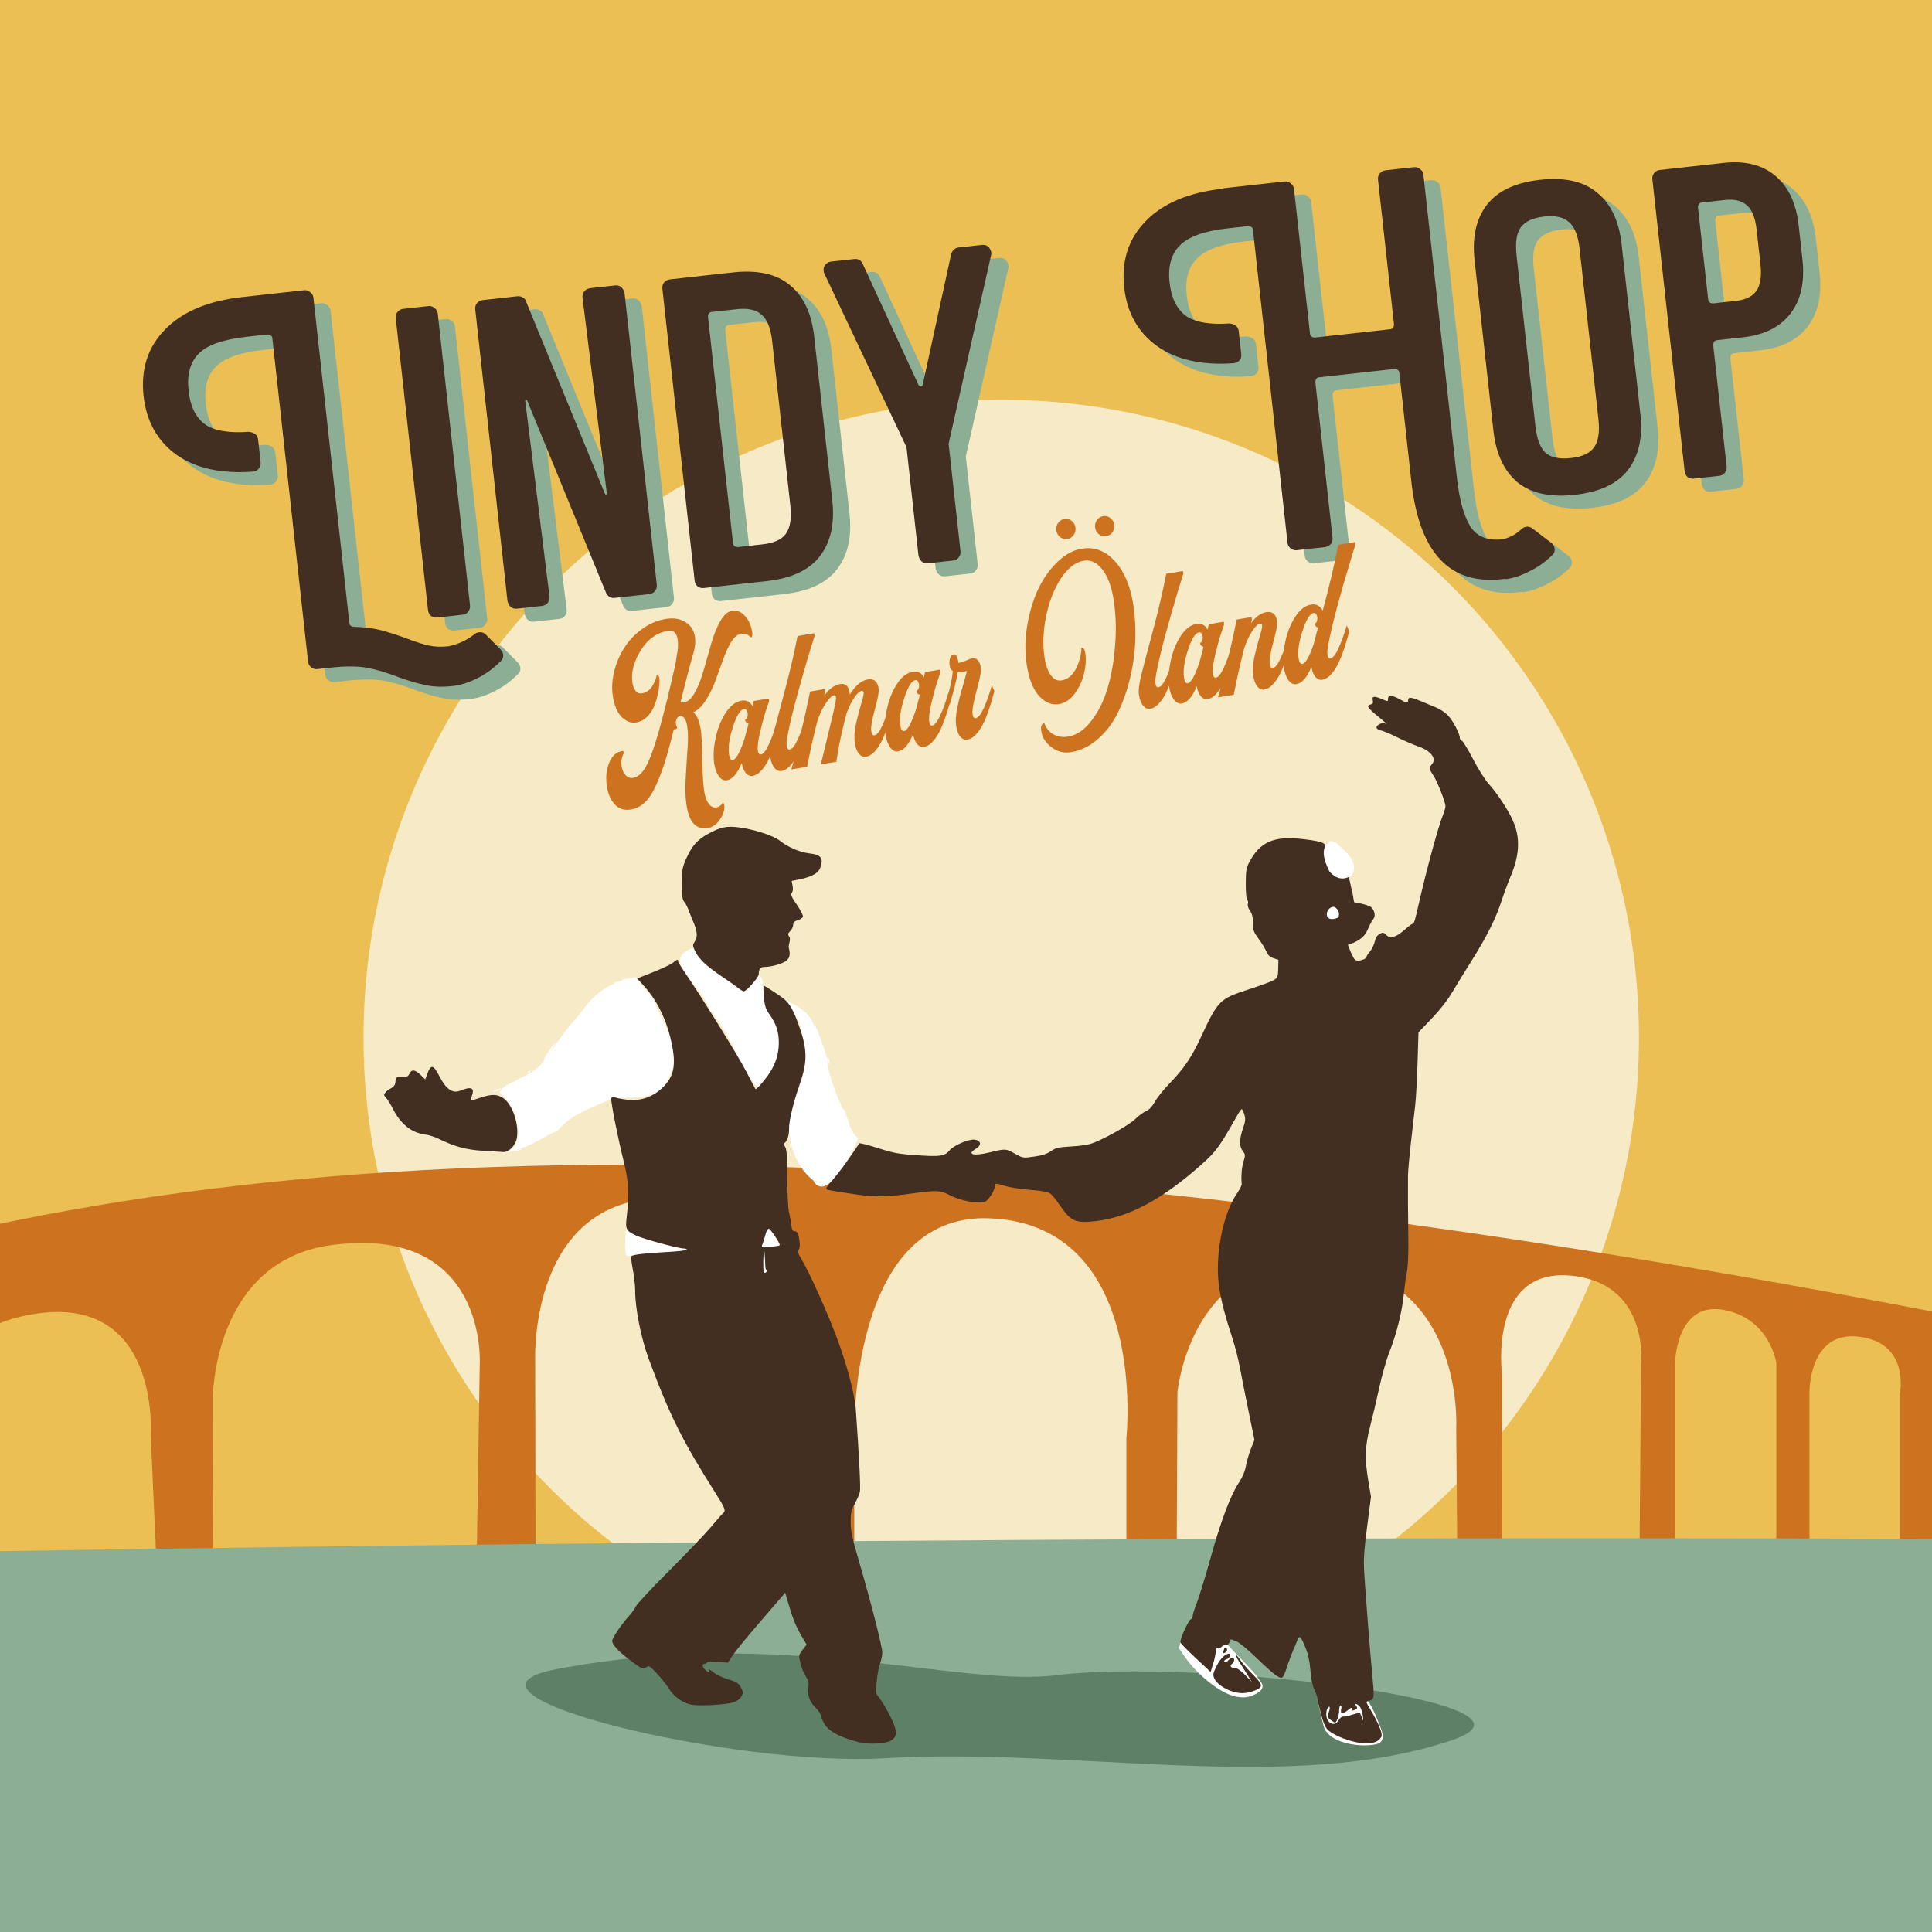 <?xml version="1.0" encoding="UTF-8" standalone="no"?>
<!-- Created with Inkscape (http://www.inkscape.org/) -->

<svg
   width="1080"
   height="1080"
   viewBox="0 0 285.75 285.75"
   version="1.1"
   id="svg5"
   xml:space="preserve"
   inkscape:version="1.2.2 (b0a8486541, 2022-12-01)"
   sodipodi:docname="social1.svg"
   xmlns:inkscape="http://www.inkscape.org/namespaces/inkscape"
   xmlns:sodipodi="http://sodipodi.sourceforge.net/DTD/sodipodi-0.dtd"
   xmlns="http://www.w3.org/2000/svg"
   xmlns:svg="http://www.w3.org/2000/svg"><rect x="0" y="0" width="285.75" height="285.75" fill="#808080" stroke="none"/><sodipodi:namedview
     id="namedview7"
     pagecolor="#ffffff"
     bordercolor="#666666"
     borderopacity="1.0"
     inkscape:showpageshadow="2"
     inkscape:pageopacity="0.0"
     inkscape:pagecheckerboard="0"
     inkscape:deskcolor="#d1d1d1"
     inkscape:document-units="mm"
     showgrid="false"
     inkscape:zoom="0.32346812"
     inkscape:cx="1435.9993"
     inkscape:cy="1041.8337"
     inkscape:window-width="2424"
     inkscape:window-height="1279"
     inkscape:window-x="2411"
     inkscape:window-y="124"
     inkscape:window-maximized="0"
     inkscape:current-layer="g60217" /><defs
     id="defs2" /><g
     inkscape:label="Layer 1"
     inkscape:groupmode="layer"
     id="layer1"
     clip-path="none"
     transform="translate(0.624,0.407)"><g
       id="g60217"
       transform="matrix(2.833,0,0,2.833,0.121,3.385)"
       style="stroke-width:0.353"
       clip-path="none"><g
         id="g54388"
         style="stroke-width:0.35"
         clip-path="none"
         transform="matrix(1.01,0,0,1.01,-2.259,3.605)"><rect
           style="fill:#ebbf54;fill-opacity:1;stroke-width:0.708;stroke-linecap:round;stroke-linejoin:round"
           id="rect25542"
           width="109"
           height="88.601"
           x="-1.187"
           y="-4.904" /><circle
           style="fill:#f7eac7;fill-opacity:1;stroke-width:0.708;stroke-linecap:round;stroke-linejoin:round"
           id="path41262"
           cx="53.731"
           cy="48.734"
           r="32.964" /><path
           d="m -50.983,76.048 1.998,9.006 h 4.773 l 0.403,-8.784 c 0,0 -0.059,-1.496 1.677,-1.692 1.736,-0.196 1.627,1.047 1.627,1.047 l -0.311,9.429 h 2.336 l 0.25,-10.209 c 0,0 -0.181,-1.624 1.898,-1.991 2.079,-0.367 2.244,1.506 2.244,1.506 l -0.402,10.71 2.549,-0.021 0.361,-10.905 c 0,0 -0.37,-2.435 2.495,-3.01 2.865,-0.576 3.062,2.041 3.062,2.041 l 0.158,11.879 2.664,6e-6 -0.1,-12.193 c 0,0 -0.303,-2.934 2.523,-3.59 2.826,-0.655 3.015,2.61 3.015,2.61 l -0.364,13.172 h 3.905 l 0.064,-13.396 c 0,0 -0.259,-4.029 3.839,-4.838 4.098,-0.809 4.376,4.058 4.376,4.058 l -0.195,14.176 4.22,-0.019 v -15.639 c 0,0 -0.261,-5.317 5.488,-6.341 6.708,-1.195 6.197,6.205 6.197,6.205 l 0.708,15.794 h 2.565 l -0.07,-17.533 c 0,0 -0.07,-7.245 6.179,-8.06 8.054,-1.05 7.627,6.147 7.627,6.147 l -0.307,19.446 h 3.21 L 29.64,65.295 c 0,0 -0.268,-8.211 6.593,-8.253 8.085,-0.049 6.818,10.225 6.818,10.225 l 0.047,17.818 3.035,-0.052 V 69.433 c 0,0 -0.338,-11.645 6.99,-11.353 8.266,0.329 7.076,11.353 7.076,11.353 l -1.93e-4,15.62 h 2.557 l 0.083,-17.985 c 0,0 0.641,-6.81 6.878,-6.704 8.04,0.136 7.533,8.59 7.533,8.59 l 0.134,16.1 h 2.226 l 0.006,-18.914 c 0,0 -0.758,-5.767 3.884,-5.056 3.734,0.572 3.304,4.528 3.304,4.528 L 86.646,85.053 H 88.554 V 65.631 c 0,0 0.033,-3.267 2.51,-2.817 2.402,0.436 2.73,2.742 2.73,2.742 v 19.497 h 1.714 V 67.137 c 0,0 -0.078,-3.27 2.576,-2.935 2.631,0.331 2.1,2.935 2.1,2.935 v 17.916 h 1.705 l -7.3e-4,-17.903 c 0,0 -0.057,-2.059 2.08,-1.967 2.055,0.088 2.025,2.758 2.025,2.758 v 17.112 h 1.636 l 0.067,-16.644 c 0,0 -0.34,-2.148 1.838,-2.019 2.117,0.126 1.852,2.704 1.852,2.704 l 0.043,15.958 h 1.617 l -0.023,-15.86 c 0,0 0.155,-1.923 1.898,-1.698 2.066,0.266 2.073,2.563 2.073,2.563 l -0.033,14.976 h 1.631 l 0.043,-14.489 c 0,0 -0.264,-2.175 2.017,-1.997 2.174,0.169 1.892,2.46 1.892,2.46 v 14.026 l 1.507,-7.4e-5 -0.003,-13.422 c 0,0 0.039,-2.326 2.285,-1.935 2.154,0.375 1.844,2.71 1.844,2.71 l 0.057,12.647 h 1.31 V 72.953 c 0,0 -0.24,-2.323 1.96,-2.142 2.298,0.189 2.065,2.367 2.065,2.367 v 11.855 h 1.249 V 74.291 c 0,0 -0.058,-2.261 2.006,-2.11 2.215,0.162 1.962,2.185 1.962,2.185 v 10.667 h 1.328 v -9.7 c 0,0 0.229,-2.036 2.158,-1.784 2.166,0.283 2.025,2.683 2.025,2.683 v 8.802 h 1.377 v -7.91 c 0,0 -0.269,-2.078 1.887,-1.941 2.204,0.141 1.899,1.947 1.899,1.947 v 7.904 l 1.465,1.5e-5 4.621,-7.868 C 150.813,73.185 86.431,56.807 42.596,55.434 -1.238,54.06 -16.169,63.988 -50.983,76.048 Z"
           fill="#cd7320"
           id="path79433"
           style="fill:#cd7320;fill-opacity:1;stroke-width:0.35"
           sodipodi:nodetypes="ccccsccccscccccccccccccccccccccccccccccccccccccccccccccccccsccccsccccsccccsccccscccccccccsccccsccccsccccsccccscccczc"
           inkscape:label="bridge" /><g
           id="g62675"
           inkscape:label="lindyhop"
           transform="translate(0,-0.72)"
           style="stroke-width:0.35"><g
             aria-label="Lindy Hop"
             transform="matrix(0.751,-0.083,0.083,0.751,-25.515,-2.421)"
             id="text1779"
             style="font-size:30.973px;line-height:1.25;font-family:'DejaVu Serif';-inkscape-font-specification:'DejaVu Serif';fill:#8cae94;fill-opacity:1;stroke-width:0.122"><path
               d="m 66.655,50.638 q 0.129,0.155 0.129,0.361 0,0.284 -0.232,0.439 -0.8,0.645 -1.729,0.981 -0.903,0.336 -1.678,0.336 -1.084,0 -1.833,-0.258 -0.749,-0.232 -1.755,-0.723 -1.136,-0.594 -2.116,-0.903 -0.981,-0.284 -2.529,-0.284 h -0.878 q -0.232,0 -0.413,-0.181 -0.155,-0.155 -0.155,-0.413 V 27.743 q 0,-0.232 -0.31,-0.284 h -1.42 q -2.452,0 -3.407,0.8 -0.955,0.774 -0.955,2.452 0,1.574 0.852,2.375 0.852,0.774 2.942,0.852 0.568,0.129 0.568,0.594 v 1.574 q 0,0.232 -0.181,0.413 -0.155,0.155 -0.387,0.155 h -0.052 q -3.252,-0.129 -5.059,-1.729 -1.781,-1.626 -1.781,-4.233 0,-2.762 1.962,-4.362 1.962,-1.626 5.498,-1.626 h 4.259 q 0.232,0 0.387,0.181 0.181,0.155 0.181,0.387 v 22.404 q 0,0.232 0.258,0.284 1.084,0.155 1.833,0.439 0.749,0.284 1.678,0.749 0.852,0.439 1.445,0.645 0.594,0.206 1.368,0.206 1.007,-0.103 1.833,-0.619 0.155,-0.103 0.336,-0.103 0.284,0 0.439,0.206 z"
               style="font-family:'Rostary Demo';-inkscape-font-specification:'Rostary Demo';fill:#8cae94;fill-opacity:1;stroke-width:0.122"
               id="path53855" /><path
               d="m 64.9,47.411 q 0,0.232 -0.181,0.413 -0.155,0.155 -0.387,0.155 H 62.577 q -0.232,0 -0.413,-0.155 -0.155,-0.181 -0.155,-0.413 V 27.305 q 0,-0.232 0.155,-0.387 0.181,-0.181 0.413,-0.181 h 1.755 q 0.232,0 0.387,0.181 0.181,0.155 0.181,0.387 z"
               style="font-family:'Rostary Demo';-inkscape-font-specification:'Rostary Demo';fill:#8cae94;fill-opacity:1;stroke-width:0.122"
               id="path53857" /><path
               d="m 74.863,27.33 q 0,-0.258 0.155,-0.413 0.181,-0.181 0.439,-0.181 h 1.704 q 0.49,0 0.594,0.568 v 20.107 q 0,0.232 -0.181,0.413 -0.155,0.155 -0.413,0.155 h -2.375 q -0.387,0 -0.542,-0.413 L 70.32,33.886 q -0.026,-0.052 -0.052,-0.052 -0.077,0 -0.077,0.077 l 0.181,13.473 q 0,0.258 -0.181,0.439 -0.155,0.155 -0.413,0.155 h -1.704 q -0.49,0 -0.594,-0.568 V 27.305 q 0,-0.232 0.155,-0.387 0.181,-0.181 0.439,-0.181 h 2.375 q 0.206,0 0.361,0.129 0.155,0.103 0.181,0.284 l 3.923,13.68 q 0.026,0.052 0.052,0.052 0.077,0 0.077,-0.077 z"
               style="font-family:'Rostary Demo';-inkscape-font-specification:'Rostary Demo';fill:#8cae94;fill-opacity:1;stroke-width:0.122"
               id="path53859" /><path
               d="m 85.265,26.737 q 2.555,0 3.794,1.291 1.265,1.291 1.265,3.691 v 11.279 q 0,2.375 -1.265,3.691 -1.239,1.291 -3.794,1.291 h -4.336 q -0.232,0 -0.413,-0.155 -0.155,-0.181 -0.155,-0.413 V 27.305 q 0,-0.232 0.155,-0.387 0.181,-0.181 0.413,-0.181 z m 2.168,4.981 q 0,-1.342 -0.516,-1.884 -0.49,-0.568 -1.652,-0.568 h -1.729 q -0.232,0 -0.284,0.284 v 15.615 q 0,0.232 0.284,0.284 h 1.729 q 1.161,0 1.652,-0.542 0.516,-0.568 0.516,-1.91 z"
               style="font-family:'Rostary Demo';-inkscape-font-specification:'Rostary Demo';fill:#8cae94;fill-opacity:1;stroke-width:0.122"
               id="path53861" /><path
               d="m 100.261,27.124 q 0.181,-0.387 0.568,-0.387 h 1.574 q 0.516,0 0.594,0.568 0,0.103 -0.026,0.181 L 98.686,39.926 q 0,0.052 -0.026,0.052 v 7.433 q 0,0.232 -0.181,0.413 -0.155,0.155 -0.387,0.155 H 96.363 q -0.49,0 -0.594,-0.568 V 39.926 L 91.485,27.485 q -0.026,-0.077 -0.026,-0.181 0,-0.232 0.155,-0.387 0.181,-0.181 0.413,-0.181 H 93.627 q 0.413,0 0.542,0.387 l 2.891,8.672 q 0.052,0.103 0.155,0.103 0.103,0 0.129,-0.103 z"
               style="font-family:'Rostary Demo';-inkscape-font-specification:'Rostary Demo';fill:#8cae94;fill-opacity:1;stroke-width:0.122"
               id="path53863" /><path
               d="m 138.899,51.283 q 0.181,0.155 0.181,0.413 0,0.284 -0.232,0.439 -0.8,0.619 -1.704,0.929 -0.878,0.336 -1.652,0.336 v -0.026 h -0.232 q -5.343,0 -5.42,-7.124 v -7.666 q 0,-0.258 -0.284,-0.31 h -5.214 q -0.232,0 -0.284,0.31 v 10.686 q 0,0.516 -0.568,0.594 h -1.962 q -0.232,0 -0.413,-0.181 -0.155,-0.155 -0.155,-0.413 V 27.743 q 0,-0.232 -0.284,-0.284 h -1.445 q -2.375,0 -3.355,0.8 -0.981,0.774 -0.981,2.452 0,1.574 0.852,2.375 0.878,0.774 2.917,0.852 0.568,0.129 0.568,0.594 v 1.574 q 0,0.49 -0.542,0.568 h -0.052 q -3.252,-0.129 -5.059,-1.729 -1.807,-1.626 -1.807,-4.233 0,-2.762 1.962,-4.362 1.962,-1.626 5.498,-1.626 v -0.026 h 4.259 q 0.232,0 0.387,0.181 0.181,0.155 0.181,0.413 v 9.963 q 0,0.232 0.284,0.284 h 5.214 q 0.232,0 0.284,-0.284 v -9.963 q 0,-0.258 0.155,-0.413 0.181,-0.181 0.439,-0.181 h 1.936 q 0.258,0 0.413,0.181 0.181,0.155 0.181,0.413 v 20.803 q 0,2.246 0.516,3.381 0.516,1.161 2.039,1.187 0.749,-0.026 1.445,-0.542 0.181,-0.129 0.361,-0.129 0.232,0 0.387,0.155 z"
               style="font-family:'Rostary Demo';-inkscape-font-specification:'Rostary Demo';fill:#8cae94;fill-opacity:1;stroke-width:0.122"
               id="path53865" /><path
               d="m 140.861,26.505 q 2.555,0 3.794,1.316 1.265,1.291 1.265,3.665 v 11.718 q 0,2.375 -1.265,3.691 -1.239,1.291 -3.794,1.291 -2.555,0 -3.82,-1.291 -1.239,-1.316 -1.239,-3.691 V 31.486 q 0,-2.375 1.239,-3.665 1.265,-1.316 3.82,-1.316 z m 2.168,4.981 q 0,-1.342 -0.516,-1.884 -0.49,-0.568 -1.652,-0.568 -1.161,0 -1.678,0.568 -0.49,0.542 -0.49,1.884 v 11.718 q 0,1.342 0.49,1.91 0.516,0.542 1.678,0.542 1.161,0 1.652,-0.542 0.516,-0.568 0.516,-1.91 z"
               style="font-family:'Rostary Demo';-inkscape-font-specification:'Rostary Demo';fill:#8cae94;fill-opacity:1;stroke-width:0.122"
               id="path53867" /><path
               d="m 153.482,26.737 q 2.194,0 3.407,1.265 1.213,1.265 1.213,3.562 v 2.323 q 0,2.323 -1.213,3.588 -1.213,1.265 -3.407,1.265 h -1.807 q -0.232,0 -0.284,0.284 v 8.388 q 0,0.232 -0.181,0.413 -0.155,0.155 -0.387,0.155 h -1.755 q -0.232,0 -0.413,-0.155 -0.155,-0.181 -0.155,-0.413 V 27.305 q 0,-0.232 0.155,-0.387 0.181,-0.181 0.413,-0.181 z m 1.729,4.827 q 0,-1.291 -0.49,-1.781 -0.465,-0.516 -1.445,-0.516 h -1.6 q -0.232,0 -0.284,0.284 v 6.349 q 0,0.258 0.284,0.31 h 1.6 q 0.981,0 1.445,-0.516 0.49,-0.516 0.49,-1.807 z"
               style="font-family:'Rostary Demo';-inkscape-font-specification:'Rostary Demo';fill:#8cae94;fill-opacity:1;stroke-width:0.122"
               id="path53869" /></g><g
             id="g56629"
             transform="matrix(0.751,-0.083,0.083,0.751,-140.407,-9.66)"
             style="font-size:30.973px;line-height:1.25;font-family:'DejaVu Serif';-inkscape-font-specification:'DejaVu Serif';fill:#422f21;fill-opacity:1;stroke-width:0.122"><path
               d="m 215.672,75.85 q 0.129,0.155 0.129,0.361 0,0.284 -0.232,0.439 -0.8,0.645 -1.729,0.981 -0.903,0.336 -1.678,0.336 -1.084,0 -1.833,-0.258 -0.749,-0.232 -1.755,-0.723 -1.136,-0.594 -2.116,-0.903 -0.981,-0.284 -2.529,-0.284 h -0.878 q -0.232,0 -0.413,-0.181 -0.155,-0.155 -0.155,-0.413 V 52.956 q 0,-0.232 -0.31,-0.284 h -1.42 q -2.452,0 -3.407,0.8 -0.955,0.774 -0.955,2.452 0,1.574 0.852,2.375 0.852,0.774 2.942,0.852 0.568,0.129 0.568,0.594 v 1.574 q 0,0.232 -0.181,0.413 -0.155,0.155 -0.387,0.155 h -0.052 q -3.252,-0.129 -5.059,-1.729 -1.781,-1.626 -1.781,-4.233 0,-2.762 1.962,-4.362 1.962,-1.626 5.498,-1.626 h 4.259 q 0.232,0 0.387,0.181 0.181,0.155 0.181,0.387 v 22.404 q 0,0.232 0.258,0.284 1.084,0.155 1.833,0.439 0.749,0.284 1.678,0.749 0.852,0.439 1.445,0.645 0.594,0.206 1.368,0.206 1.007,-0.103 1.833,-0.619 0.155,-0.103 0.336,-0.103 0.284,0 0.439,0.206 z"
               style="font-family:'Rostary Demo';-inkscape-font-specification:'Rostary Demo';fill:#422f21;fill-opacity:1;stroke-width:0.122"
               id="path53838" /><path
               d="m 213.917,72.624 q 0,0.232 -0.181,0.413 -0.155,0.155 -0.387,0.155 h -1.755 q -0.232,0 -0.413,-0.155 -0.155,-0.181 -0.155,-0.413 V 52.517 q 0,-0.232 0.155,-0.387 0.181,-0.181 0.413,-0.181 h 1.755 q 0.232,0 0.387,0.181 0.181,0.155 0.181,0.387 z"
               style="font-family:'Rostary Demo';-inkscape-font-specification:'Rostary Demo';fill:#422f21;fill-opacity:1;stroke-width:0.122"
               id="path53840" /><path
               d="m 223.88,52.543 q 0,-0.258 0.155,-0.413 0.181,-0.181 0.439,-0.181 h 1.704 q 0.49,0 0.594,0.568 v 20.107 q 0,0.232 -0.181,0.413 -0.155,0.155 -0.413,0.155 h -2.375 q -0.387,0 -0.542,-0.413 L 219.337,59.099 q -0.026,-0.052 -0.052,-0.052 -0.077,0 -0.077,0.077 l 0.181,13.473 q 0,0.258 -0.181,0.439 -0.155,0.155 -0.413,0.155 h -1.704 q -0.49,0 -0.594,-0.568 V 52.517 q 0,-0.232 0.155,-0.387 0.181,-0.181 0.439,-0.181 h 2.375 q 0.206,0 0.361,0.129 0.155,0.103 0.181,0.284 l 3.923,13.68 q 0.026,0.052 0.052,0.052 0.077,0 0.077,-0.077 z"
               style="font-family:'Rostary Demo';-inkscape-font-specification:'Rostary Demo';fill:#422f21;fill-opacity:1;stroke-width:0.122"
               id="path53842" /><path
               d="m 234.281,51.949 q 2.555,0 3.794,1.291 1.265,1.291 1.265,3.691 v 11.279 q 0,2.375 -1.265,3.691 -1.239,1.291 -3.794,1.291 h -4.336 q -0.232,0 -0.413,-0.155 -0.155,-0.181 -0.155,-0.413 V 52.517 q 0,-0.232 0.155,-0.387 0.181,-0.181 0.413,-0.181 z m 2.168,4.981 q 0,-1.342 -0.516,-1.884 -0.49,-0.568 -1.652,-0.568 h -1.729 q -0.232,0 -0.284,0.284 v 15.615 q 0,0.232 0.284,0.284 h 1.729 q 1.161,0 1.652,-0.542 0.516,-0.568 0.516,-1.91 z"
               style="font-family:'Rostary Demo';-inkscape-font-specification:'Rostary Demo';fill:#422f21;fill-opacity:1;stroke-width:0.122"
               id="path53844" /><path
               d="m 249.277,52.337 q 0.181,-0.387 0.568,-0.387 h 1.574 q 0.516,0 0.594,0.568 0,0.103 -0.026,0.181 l -4.285,12.441 q 0,0.052 -0.026,0.052 v 7.433 q 0,0.232 -0.181,0.413 -0.155,0.155 -0.387,0.155 H 245.38 q -0.49,0 -0.594,-0.568 v -7.485 l -4.285,-12.441 q -0.026,-0.077 -0.026,-0.181 0,-0.232 0.155,-0.387 0.181,-0.181 0.413,-0.181 h 1.6 q 0.413,0 0.542,0.387 l 2.891,8.672 q 0.052,0.103 0.155,0.103 0.103,0 0.129,-0.103 z"
               style="font-family:'Rostary Demo';-inkscape-font-specification:'Rostary Demo';fill:#422f21;fill-opacity:1;stroke-width:0.122"
               id="path53846" /><path
               d="m 287.916,76.495 q 0.181,0.155 0.181,0.413 0,0.284 -0.232,0.439 -0.8,0.619 -1.704,0.929 -0.878,0.336 -1.652,0.336 v -0.026 h -0.232 q -5.343,0 -5.42,-7.124 v -7.666 q 0,-0.258 -0.284,-0.31 h -5.214 q -0.232,0 -0.284,0.31 v 10.686 q 0,0.516 -0.568,0.594 h -1.962 q -0.232,0 -0.413,-0.181 -0.155,-0.155 -0.155,-0.413 V 52.956 q 0,-0.232 -0.284,-0.284 h -1.445 q -2.375,0 -3.355,0.8 -0.981,0.774 -0.981,2.452 0,1.574 0.852,2.375 0.878,0.774 2.917,0.852 0.568,0.129 0.568,0.594 v 1.574 q 0,0.49 -0.542,0.568 h -0.052 q -3.252,-0.129 -5.059,-1.729 -1.807,-1.626 -1.807,-4.233 0,-2.762 1.962,-4.362 1.962,-1.626 5.498,-1.626 v -0.026 h 4.259 q 0.232,0 0.387,0.181 0.181,0.155 0.181,0.413 v 9.963 q 0,0.232 0.284,0.284 h 5.214 q 0.232,0 0.284,-0.284 v -9.963 q 0,-0.258 0.155,-0.413 0.181,-0.181 0.439,-0.181 h 1.936 q 0.258,0 0.413,0.181 0.181,0.155 0.181,0.413 v 20.803 q 0,2.246 0.516,3.381 0.516,1.161 2.039,1.187 0.749,-0.026 1.445,-0.542 0.181,-0.129 0.361,-0.129 0.232,0 0.387,0.155 z"
               style="font-family:'Rostary Demo';-inkscape-font-specification:'Rostary Demo';fill:#422f21;fill-opacity:1;stroke-width:0.122"
               id="path53848" /><path
               d="m 289.878,51.717 q 2.555,0 3.794,1.316 1.265,1.291 1.265,3.665 V 68.417 q 0,2.375 -1.265,3.691 -1.239,1.291 -3.794,1.291 -2.555,0 -3.82,-1.291 -1.239,-1.316 -1.239,-3.691 V 56.699 q 0,-2.375 1.239,-3.665 1.265,-1.316 3.82,-1.316 z m 2.168,4.981 q 0,-1.342 -0.516,-1.884 -0.49,-0.568 -1.652,-0.568 -1.161,0 -1.678,0.568 -0.49,0.542 -0.49,1.884 V 68.417 q 0,1.342 0.49,1.91 0.516,0.542 1.678,0.542 1.161,0 1.652,-0.542 0.516,-0.568 0.516,-1.91 z"
               style="font-family:'Rostary Demo';-inkscape-font-specification:'Rostary Demo';fill:#422f21;fill-opacity:1;stroke-width:0.122"
               id="path53850" /><path
               d="m 302.499,51.949 q 2.194,0 3.407,1.265 1.213,1.265 1.213,3.562 v 2.323 q 0,2.323 -1.213,3.588 -1.213,1.265 -3.407,1.265 h -1.807 q -0.232,0 -0.284,0.284 v 8.388 q 0,0.232 -0.181,0.413 -0.155,0.155 -0.387,0.155 h -1.755 q -0.232,0 -0.413,-0.155 -0.155,-0.181 -0.155,-0.413 V 52.517 q 0,-0.232 0.155,-0.387 0.181,-0.181 0.413,-0.181 z m 1.729,4.827 q 0,-1.291 -0.49,-1.781 -0.465,-0.516 -1.445,-0.516 h -1.6 q -0.232,0 -0.284,0.284 v 6.349 q 0,0.258 0.284,0.31 h 1.6 q 0.981,0 1.445,-0.516 0.49,-0.516 0.49,-1.807 z"
               style="font-family:'Rostary Demo';-inkscape-font-specification:'Rostary Demo';fill:#422f21;fill-opacity:1;stroke-width:0.122"
               id="path53852" /></g></g><g
           id="g62655"
           inkscape:label="ground"
           transform="translate(0,-4.322)"
           style="stroke-width:0.35"><path
             id="rect76194"
             style="display:inline;fill:#8cae94;fill-opacity:1;stroke-width:0.708;stroke-linecap:round;stroke-linejoin:round"
             d="M -237.856,88.022 C 22.513,74.325 218.149,77.698 339.381,87.716 347.588,91.685 104.714,156.938 104.714,156.938 L 3.042,156.604 C -10.298,157.677 -237.271,92.416 -237.856,88.022 Z"
             sodipodi:nodetypes="ccccc" /><path
             style="display:inline;fill:#5e8066;fill-opacity:1;stroke:none;stroke-width:0.093px;stroke-linecap:butt;stroke-linejoin:miter;stroke-opacity:1"
             d="m 30.776,85.699 c -6.746,1.268 9.167,5.073 16.908,4.614 9.93,-0.589 21.057,1.891 29.385,-0.95 5.882,-2.007 -13.548,-4.215 -20.434,-3.348 -5.159,0.65 -14.038,-2.539 -25.859,-0.316 z"
             id="path86820"
             sodipodi:nodetypes="sssss" /></g><g
           id="g56482"
           transform="matrix(0.755,-0.028,0.028,0.755,-28.14,-0.068)"
           style="stroke-width:0.463"
           inkscape:label="kalmaröland"><g
             aria-label="Kalmar Öland"
             transform="matrix(0.818,-0.107,0.135,1.205,0,0)"
             id="text584"
             style="font-size:14.901px;line-height:1.25;font-family:'DejaVu Serif';-inkscape-font-specification:'DejaVu Serif';fill:#cd7320;fill-opacity:1;stroke-width:0.122"><path
               d="m 101.921,42.5 q -0.432,0 -0.894,0.373 -0.447,0.358 -0.879,0.909 -0.432,0.536 -0.879,1.088 -0.447,0.551 -1.028,0.998 -0.581,0.447 -1.177,0.551 0.402,0.313 0.402,1.058 0,0.387 -0.238,1.624 -0.238,1.237 -0.238,1.803 0,0.492 0.224,0.76 0.224,0.268 0.566,0.268 0.194,0 0.343,-0.06 0.149,-0.045 0.194,-0.104 l 0.045,-0.045 q 0.104,0.015 0.104,0.149 0,0.358 -0.507,0.745 -0.507,0.387 -1.192,0.387 -0.611,0 -1.013,-0.358 -0.387,-0.358 -0.387,-1.132 0,-0.641 0.253,-1.46 0.253,-0.834 0.507,-1.609 0.268,-0.775 0.268,-1.282 0,-0.328 -0.134,-0.492 -0.119,-0.164 -0.328,-0.164 -0.238,0 -0.373,0.194 -0.134,0.179 0,0.432 -0.149,0.104 -0.298,0.045 -0.656,1.073 -1.147,1.758 -0.492,0.671 -1.043,1.237 -0.551,0.566 -1.118,0.82 -0.551,0.253 -1.192,0.253 -0.849,0 -1.282,-0.447 -0.417,-0.432 -0.417,-1.088 0,-0.715 0.462,-1.252 0.477,-0.551 1.222,-0.551 0.075,0 0.104,0.03 0.045,0.03 0.045,0.06 l 0.015,0.03 q -0.045,0.03 -0.119,0.075 -0.06,0.045 -0.164,0.224 -0.104,0.179 -0.104,0.402 0,0.358 0.224,0.566 0.224,0.209 0.581,0.209 0.685,0 1.371,-0.685 0.7,-0.685 1.818,-2.459 0.611,-0.954 1.073,-1.758 0.477,-0.805 0.641,-1.118 l 0.149,-0.328 q 0.298,-0.536 0.298,-0.939 0,-0.566 -0.715,-0.566 -1.416,0 -2.474,0.849 -1.058,0.849 -1.058,1.699 0,0.298 0.164,0.492 0.164,0.194 0.507,0.194 0.522,0 0.924,-0.313 0.417,-0.328 0.477,-0.566 0.194,-0.015 0.194,0.194 0,0.134 -0.089,0.387 -0.089,0.253 -0.283,0.581 -0.194,0.328 -0.462,0.611 -0.268,0.283 -0.685,0.477 -0.417,0.194 -0.894,0.194 -0.685,0 -1.162,-0.447 -0.462,-0.447 -0.462,-1.252 0,-0.656 0.402,-1.326 0.402,-0.671 1.088,-1.207 0.685,-0.551 1.684,-0.894 1.013,-0.358 2.116,-0.358 0.969,0 1.565,0.358 0.611,0.343 0.611,0.924 0,0.402 -0.343,0.909 -0.596,0.864 -1.654,2.593 0.149,0.03 0.313,0.03 0.507,0 1.028,-0.477 0.536,-0.477 0.983,-1.162 0.462,-0.685 0.924,-1.371 0.462,-0.685 1.013,-1.162 0.551,-0.477 1.103,-0.477 0.581,0 0.983,0.402 0.402,0.387 0.402,1.013 0,0.089 -0.045,0.164 -0.03,0.06 -0.074,0.075 l -0.045,0.015 q -0.298,-0.298 -0.79,-0.298 z"
               style="font-family:Froadmile;-inkscape-font-specification:Froadmile;fill:#cd7320;fill-opacity:1;stroke-width:0.122"
               id="path53815" /><path
               d="m 102.085,49.4 q 0.328,0 0.805,-0.507 0.492,-0.507 0.939,-1.177 l 0.134,0.358 q -0.879,1.371 -1.55,1.907 -0.671,0.536 -1.267,0.536 -0.298,0 -0.507,-0.209 -0.209,-0.224 -0.224,-0.611 -0.715,0.82 -1.445,0.82 -0.373,0 -0.596,-0.298 -0.224,-0.298 -0.224,-0.73 0,-0.641 0.417,-1.401 0.402,-0.76 1.118,-1.311 0.715,-0.551 1.475,-0.551 0.611,0 0.849,0.417 0.074,-0.149 0.149,-0.283 h 1.267 v 0.149 q -0.179,0.224 -0.432,0.566 -0.253,0.343 -0.685,1.058 -0.417,0.715 -0.417,1.013 0,0.253 0.194,0.253 z m -2.369,0.045 q 0.432,0 1.237,-1.088 0.373,-0.566 0.507,-0.79 -0.238,-0.045 -0.238,-0.253 0.149,0 0.238,-0.149 0.089,-0.149 0.03,-0.298 -0.045,-0.149 -0.224,-0.149 -0.477,0 -1.132,0.894 -0.656,0.879 -0.656,1.49 0,0.343 0.238,0.343 z"
               style="font-family:Froadmile;-inkscape-font-specification:Froadmile;fill:#cd7320;fill-opacity:1;stroke-width:0.122"
               id="path53817" /><path
               d="m 106.258,47.716 0.134,0.358 q -0.879,1.371 -1.55,1.907 -0.671,0.536 -1.267,0.536 -0.313,0 -0.522,-0.224 -0.224,-0.238 -0.224,-0.656 0,-0.402 0.492,-1.177 0.477,-0.775 1.46,-2.295 0.983,-1.52 1.773,-3.01 h 1.401 v 0.149 q -0.074,0.104 -0.209,0.298 -0.134,0.179 -0.522,0.73 -0.373,0.536 -0.715,1.043 -0.343,0.507 -0.76,1.147 -0.417,0.641 -0.715,1.147 -0.298,0.492 -0.507,0.909 -0.209,0.402 -0.209,0.566 0,0.253 0.194,0.253 0.328,0 0.805,-0.507 0.492,-0.507 0.939,-1.177 z"
               style="font-family:Froadmile;-inkscape-font-specification:Froadmile;fill:#cd7320;fill-opacity:1;stroke-width:0.122"
               id="path53819" /><path
               d="m 113.366,47.716 0.134,0.358 q -0.879,1.371 -1.55,1.907 -0.671,0.536 -1.267,0.536 -0.313,0 -0.536,-0.224 -0.209,-0.238 -0.209,-0.656 0,-0.447 0.328,-1.043 0.343,-0.596 0.671,-1.058 0.343,-0.477 0.343,-0.611 0,-0.119 -0.149,-0.119 -0.253,0 -0.685,0.313 -0.417,0.298 -0.834,0.82 -0.939,1.46 -1.416,2.578 h -1.311 q 0.313,-0.522 0.685,-1.132 0.373,-0.611 0.581,-0.969 0.224,-0.358 0.417,-0.7 0.209,-0.358 0.298,-0.536 0.089,-0.194 0.089,-0.268 0,-0.119 -0.149,-0.119 -0.253,0 -0.745,0.358 -0.477,0.343 -0.909,0.894 -0.82,1.311 -1.416,2.474 h -1.326 q 1.356,-2.041 2.489,-4.157 h 1.252 v 0.149 q -0.06,0.075 -0.149,0.224 0.73,-0.507 1.431,-0.507 0.373,0 0.536,0.149 0.164,0.149 0.164,0.507 0,0 0,0.015 0.834,-0.671 1.654,-0.671 0.775,0 0.775,0.626 0,0.238 -0.566,1.103 -0.566,0.864 -0.566,1.192 0,0.253 0.209,0.253 0.328,0 0.805,-0.507 0.477,-0.507 0.924,-1.177 z"
               style="font-family:Froadmile;-inkscape-font-specification:Froadmile;fill:#cd7320;fill-opacity:1;stroke-width:0.122"
               id="path53821" /><path
               d="m 116.495,49.4 q 0.328,0 0.805,-0.507 0.492,-0.507 0.939,-1.177 l 0.134,0.358 q -0.879,1.371 -1.55,1.907 -0.671,0.536 -1.267,0.536 -0.298,0 -0.507,-0.209 -0.209,-0.224 -0.224,-0.611 -0.715,0.82 -1.445,0.82 -0.373,0 -0.596,-0.298 -0.224,-0.298 -0.224,-0.73 0,-0.641 0.417,-1.401 0.402,-0.76 1.118,-1.311 0.715,-0.551 1.475,-0.551 0.611,0 0.849,0.417 0.074,-0.149 0.149,-0.283 h 1.267 v 0.149 q -0.179,0.224 -0.432,0.566 -0.253,0.343 -0.685,1.058 -0.417,0.715 -0.417,1.013 0,0.253 0.194,0.253 z m -2.369,0.045 q 0.432,0 1.237,-1.088 0.373,-0.566 0.507,-0.79 -0.238,-0.045 -0.238,-0.253 0.149,0 0.238,-0.149 0.089,-0.149 0.03,-0.298 -0.045,-0.149 -0.224,-0.149 -0.477,0 -1.132,0.894 -0.656,0.879 -0.656,1.49 0,0.343 0.238,0.343 z"
               style="font-family:Froadmile;-inkscape-font-specification:Froadmile;fill:#cd7320;fill-opacity:1;stroke-width:0.122"
               id="path53823" /><path
               d="m 120.161,49.4 q 0.328,0 0.805,-0.507 0.477,-0.507 0.924,-1.177 l 0.134,0.358 q -0.879,1.371 -1.55,1.907 -0.671,0.536 -1.267,0.536 -0.313,0 -0.536,-0.224 -0.209,-0.238 -0.209,-0.656 0,-0.387 0.283,-0.924 0.283,-0.551 0.73,-1.192 0.447,-0.656 0.551,-0.834 -0.164,0.015 -0.343,0.015 -0.238,0 -0.432,-0.03 -0.283,0.611 -1.058,1.729 l -0.194,-0.313 q 0.581,-0.79 0.864,-1.52 -0.194,-0.119 -0.194,-0.343 0,-0.253 0.134,-0.417 0.134,-0.164 0.313,-0.164 0.313,0 0.313,0.477 0,0.015 0,0.045 0.238,0 0.641,-0.06 0.402,-0.075 0.492,-0.075 0.641,0 0.641,0.626 0,0.253 -0.626,1.207 -0.626,0.954 -0.626,1.282 0,0.253 0.209,0.253 z"
               style="font-family:Froadmile;-inkscape-font-specification:Froadmile;fill:#cd7320;fill-opacity:1;stroke-width:0.122"
               id="path53825" /><path
               d="m 130.934,40.965 q 1.609,0 2.578,1.013 0.969,0.998 0.969,2.638 0,0.983 -0.298,2.027 -0.298,1.043 -0.909,2.041 -0.596,0.983 -1.416,1.773 -0.805,0.775 -1.937,1.252 -1.118,0.477 -2.369,0.477 -0.879,0 -1.535,-0.462 -0.641,-0.447 -0.641,-0.998 0,-0.194 0.089,-0.298 0.104,-0.119 0.253,-0.119 0.164,0.492 0.641,0.73 0.492,0.253 1.162,0.253 1.073,0 2.086,-0.656 1.013,-0.641 1.729,-1.654 0.715,-1.028 1.147,-2.31 0.447,-1.282 0.447,-2.533 0,-1.147 -0.551,-1.818 -0.536,-0.671 -1.431,-0.671 -1.043,0 -2.086,0.775 -1.028,0.775 -1.669,1.952 -0.641,1.177 -0.641,2.295 0,0.656 0.298,1.043 0.298,0.387 0.805,0.387 0.79,0 1.341,-0.522 0.566,-0.536 0.7,-1.103 0.253,0 0.253,0.328 0,0.536 -0.358,1.132 -0.343,0.581 -1.013,1.028 -0.656,0.432 -1.416,0.432 -0.894,0 -1.535,-0.641 -0.626,-0.656 -0.626,-1.878 0,-1.043 0.507,-2.116 0.507,-1.073 1.311,-1.907 0.82,-0.834 1.907,-1.356 1.103,-0.536 2.205,-0.536 z"
               style="font-family:Froadmile;-inkscape-font-specification:Froadmile;fill:#cd7320;fill-opacity:1;stroke-width:0.122"
               id="path53827" /><path
               d="m 137.267,47.716 0.134,0.358 q -0.879,1.371 -1.55,1.907 -0.671,0.536 -1.267,0.536 -0.313,0 -0.522,-0.224 -0.224,-0.238 -0.224,-0.656 0,-0.402 0.492,-1.177 0.477,-0.775 1.46,-2.295 0.983,-1.52 1.773,-3.01 h 1.401 v 0.149 q -0.074,0.104 -0.209,0.298 -0.134,0.179 -0.522,0.73 -0.373,0.536 -0.715,1.043 -0.343,0.507 -0.76,1.147 -0.417,0.641 -0.715,1.147 -0.298,0.492 -0.507,0.909 -0.209,0.402 -0.209,0.566 0,0.253 0.194,0.253 0.328,0 0.805,-0.507 0.492,-0.507 0.939,-1.177 z"
               style="font-family:Froadmile;-inkscape-font-specification:Froadmile;fill:#cd7320;fill-opacity:1;stroke-width:0.122"
               id="path53829" /><path
               d="m 140.352,49.4 q 0.328,0 0.805,-0.507 0.492,-0.507 0.939,-1.177 l 0.134,0.358 q -0.879,1.371 -1.55,1.907 -0.671,0.536 -1.267,0.536 -0.298,0 -0.507,-0.209 -0.209,-0.224 -0.224,-0.611 -0.715,0.82 -1.445,0.82 -0.373,0 -0.596,-0.298 -0.224,-0.298 -0.224,-0.73 0,-0.641 0.417,-1.401 0.402,-0.76 1.118,-1.311 0.715,-0.551 1.475,-0.551 0.611,0 0.849,0.417 0.074,-0.149 0.149,-0.283 h 1.267 v 0.149 q -0.179,0.224 -0.432,0.566 -0.253,0.343 -0.685,1.058 -0.417,0.715 -0.417,1.013 0,0.253 0.194,0.253 z m -2.369,0.045 q 0.432,0 1.237,-1.088 0.373,-0.566 0.507,-0.79 -0.238,-0.045 -0.238,-0.253 0.149,0 0.238,-0.149 0.089,-0.149 0.03,-0.298 -0.045,-0.149 -0.224,-0.149 -0.477,0 -1.132,0.894 -0.656,0.879 -0.656,1.49 0,0.343 0.238,0.343 z"
               style="font-family:Froadmile;-inkscape-font-specification:Froadmile;fill:#cd7320;fill-opacity:1;stroke-width:0.122"
               id="path53831" /><path
               d="m 145.15,49.4 q 0.313,0 0.79,-0.507 0.492,-0.507 0.924,-1.177 l 0.149,0.358 q -0.894,1.371 -1.565,1.907 -0.671,0.536 -1.267,0.536 -0.313,0 -0.522,-0.224 -0.209,-0.238 -0.209,-0.656 0,-0.447 0.328,-1.043 0.343,-0.596 0.671,-1.058 0.343,-0.477 0.343,-0.611 0,-0.119 -0.149,-0.119 -0.268,0 -0.73,0.343 -0.447,0.328 -0.879,0.894 -0.82,1.326 -1.416,2.474 h -1.326 q 1.356,-2.041 2.489,-4.157 h 1.252 v 0.149 q -0.045,0.075 -0.134,0.194 0.7,-0.477 1.401,-0.477 0.775,0 0.775,0.626 0,0.238 -0.566,1.103 -0.566,0.864 -0.566,1.192 0,0.253 0.209,0.253 z"
               style="font-family:Froadmile;-inkscape-font-specification:Froadmile;fill:#cd7320;fill-opacity:1;stroke-width:0.122"
               id="path53833" /><path
               d="m 149.993,49.4 q 0.328,0 0.805,-0.507 0.492,-0.507 0.939,-1.177 l 0.134,0.358 q -0.879,1.371 -1.55,1.907 -0.671,0.536 -1.267,0.536 -0.298,0 -0.507,-0.209 -0.209,-0.224 -0.224,-0.611 -0.715,0.82 -1.445,0.82 -0.373,0 -0.596,-0.298 -0.224,-0.298 -0.224,-0.73 0,-0.641 0.417,-1.401 0.402,-0.76 1.118,-1.311 0.715,-0.551 1.475,-0.551 0.641,0 0.879,0.447 1.222,-1.878 2.086,-3.517 h 1.401 v 0.149 q -0.074,0.104 -0.209,0.298 -0.134,0.179 -0.507,0.73 -0.373,0.536 -0.73,1.043 -0.343,0.507 -0.76,1.147 -0.417,0.641 -0.715,1.147 -0.298,0.492 -0.507,0.909 -0.209,0.402 -0.209,0.566 0,0.253 0.194,0.253 z m -2.369,0.045 q 0.402,0 1.162,-0.983 0.194,-0.313 0.566,-0.894 -0.224,-0.06 -0.224,-0.253 0.149,0 0.238,-0.149 0.089,-0.149 0.03,-0.298 -0.045,-0.149 -0.224,-0.149 -0.477,0 -1.132,0.894 -0.656,0.879 -0.656,1.49 0,0.343 0.238,0.343 z"
               style="font-family:Froadmile;-inkscape-font-specification:Froadmile;fill:#cd7320;fill-opacity:1;stroke-width:0.122"
               id="path53835" /></g><ellipse
             style="fill:#cd7320;fill-opacity:1;stroke:none;stroke-width:0.938;stroke-linecap:round;stroke-linejoin:round;stroke-opacity:1"
             id="path22955"
             cx="111.605"
             cy="33.962"
             rx="0.663"
             ry="0.695" /><ellipse
             style="fill:#cd7320;fill-opacity:1;stroke:none;stroke-width:0.938;stroke-linecap:round;stroke-linejoin:round;stroke-opacity:1"
             id="ellipse22957"
             cx="114.264"
             cy="33.869"
             rx="0.663"
             ry="0.695" /></g><g
           id="g31975"
           transform="matrix(0.662,0,0,0.662,-189.667,8.362)"
           style="stroke-width:0.528"
           inkscape:label="dancers"><g
             id="g1390"
             transform="matrix(0.424,0,0,0.424,315.597,17.994)"
             style="display:inline;stroke-width:1.244"><path
               id="path1398"
               style="display:inline;fill:#ffffff;fill-opacity:1;stroke-width:1.244"
               d="m 65.97,84.918 c -6.108,2.234 1.781,6.821 3.227,11.475 3.531,3.642 6.289,12.343 8.849,14.162 5.006,-5.571 4.889,-8.534 1.567,-15.404 -0.715,-1.356 -0.299,-5.422 -1.663,-5.171 -0.708,2.915 -6.573,2.299 -11.98,-5.061 z m -10.349,5.33 c -5.094,0.908 -7.726,2.996 -10.566,6.998 -2.819,3.278 -2.486,2.894 -5.652,7.332 3.587,-5.639 -1.372,1.065 -0.774,1.01 -1.985,3.253 -8.787,4.39 -8.032,6.221 2.239,1.198 5.473,8.973 1.075,10.805 4.959,-1.005 8.653,-4.242 9.317,-3.828 2.372,-3.564 8.746,-5.23 9.856,-6.099 2.823,-0.593 8.94,0.842 10.702,-3.702 2.116,-4.008 0.38,-8.283 -2.313,-13.248 -0.296,-2.203 -3.748,-4.663 -3.614,-5.489 z m -1.812,0.287 c -2.182,0.513 0.375,0.503 0,0 z m 1.984,0.11 c 1.013,1.375 1.978,1.634 0,0 z M 52.354,91.05 c -1.478,0.215 -0.36,0.928 0,0 z m 30.169,2.868 c 4.14,4.167 5.355,11.402 3.003,16.801 -3.364,5.94 -1.72,13.588 2.654,16.97 2.243,4.362 7.326,-4.809 8.293,-7.84 -1.169,-0.429 -1.938,-3.423 -2.014,-3.676 -1.756,-3.043 -4.393,-10.446 -3.428,-10.986 1.107,5.083 -2.329,-7.217 -2.598,-5.772 -1.226,-3.535 -3.867,-3.724 -5.91,-5.496 z m -43.258,10.775 c 0.263,0.099 0.102,0.025 0,0 z m -23.82,2.753 c 0.135,0.541 1.062,1.406 0.331,0.231 l -0.331,-0.231 z m 20.693,0.02 c -1.105,0.385 0.001,0.628 -4e-6,2e-5 z m -25.068,1.955 c -0.336,0.62 0.428,1.307 0,0 z m 8.872,0.407 c 0.682,1.249 1.282,0.711 0,0 z m 5.005,0.562 c -1.143,0.145 0.824,0.326 0,0 z m 5.883,0.298 c -2.776,0.729 -1.217,1.1 0,3e-4 z m -20.942,0.198 c -1.282,0.711 -0.682,1.249 0,0 z m 19.557,0.827 c -1.143,0.145 0.825,0.326 0,0 z m -20.351,0.496 c 0.711,1.282 1.249,0.682 0,0 z m 17.441,0.033 c -1.143,0.145 0.824,0.326 0,0 z m 23.939,0.359 c -1.116,0.416 -4.123,1.631 0,0 z m 4.658,0.172 c -1.177,0.202 1.177,0.202 0,0 z m 38.512,1.755 c 0.473,-0.111 1.284,3.35 0,0 z m -81.772,2.047 c 1.35,1.693 2.177,1.977 0,0 z m 5.667,2.811 c -1.143,0.145 0.825,0.326 0,0 z m 18.364,1.362 c -0.041,0.043 -1.904,1.609 0,0 z m -1.444,1.17 c -0.099,0.51 -2.636,0.502 0,0 z m -8.167,0.38 c -1.179,0.203 1.179,0.203 0,0 z m 2.91,0 c -1.177,0.203 1.177,0.203 0,0 z m -1.619,5.2e-4 c -1.469,0.081 1.385,0.289 0,0 z m 3.714,0.264 c -1.143,0.145 0.825,0.326 0,0 z m 22.555,13.515 c 0,0 -0.652,4.233 -0.02,5.581 3.23,-0.26 7.972,-0.316 11.238,-0.968 0.793,-1.992 -8.367,-2.36 -11.218,-4.613 z m 25.05,4.204 c 2.899,0.11 4.823,0.077 1.538,-3.873 -1.07,-3.139 -3.852,5.215 -1.538,3.873 z m 0.1,0.291 c -0.991,9.063 2.454,2.241 0,0 z m 106.309,83.821 c -3e-5,4e-5 1.5e-4,1.2e-4 1.4e-4,7e-5 z m -3.138,3.766 c 0.675,2.792 5.322,3.794 8.428,3.557 1.727,-0.131 3.215,-0.4 2.07,-3.254 -0.838,-2.089 -2.116,-5.637 -3.468,-5.538 l -8.151,0.597 z m -26.617,-14.291 c 1.231,1.92 2.155,2.999 2.155,2.999 0,0 6.32,7.555 11.16,5.778 2.484,-0.912 2.239,-2.017 1.769,-2.529 -1.839,-2.905 -4.883,-5.142 -7.518,-8.558 -1.584,1.854 -6.233,-4.382 -7.566,2.311 z"
               sodipodi:nodetypes="ccccccccccscscsccsssssssssssccsssscsssssccccssscsccccssccssssccssssccssccccssssscccsccccccccsssscscssccc" /><path
               style="display:inline;fill:#422f21;fill-opacity:1;stroke-width:1.244"
               d="m 96.54,231.165 c -3.778,-1.02 -5.7,-2.115 -6.457,-3.678 -0.305,-0.63 -0.555,-1.287 -0.555,-1.459 0,-0.172 -0.458,-0.771 -1.018,-1.331 -1.062,-1.062 -1.491,-2.511 -1.189,-4.018 0.093,-0.466 -0.068,-0.996 -0.495,-1.625 -0.348,-0.513 -0.794,-1.601 -0.989,-2.417 -0.352,-1.465 -0.347,-1.496 0.391,-2.462 l 0.747,-0.979 -0.717,-1.215 c -1.209,-2.05 -1.713,-3.231 -2.49,-5.844 l -0.747,-2.512 -0.516,0.629 c -0.284,0.346 -2.231,2.607 -4.327,5.026 -2.096,2.418 -4.236,5.036 -4.754,5.817 l -0.943,1.42 -1.926,-0.124 c -1.059,-0.068 -1.926,-0.022 -1.926,0.101 0,0.124 -0.179,0.225 -0.397,0.225 -0.545,0 -0.498,0.62 0.087,1.15 0.534,0.483 0.963,0.588 0.707,0.173 -0.285,-0.461 0.162,-0.287 0.938,0.366 0.412,0.347 1.57,0.88 2.573,1.185 1.573,0.478 1.893,0.683 2.329,1.493 0.463,0.859 0.471,1 0.102,1.66 -0.245,0.437 -0.817,0.861 -1.453,1.075 -1.269,0.429 -5.931,0.713 -7.597,0.463 -1.621,-0.243 -3.342,-1.437 -4.301,-2.983 -0.435,-0.701 -1.428,-1.953 -2.209,-2.783 -1.355,-1.441 -1.446,-1.491 -2.018,-1.116 -0.566,0.371 -0.713,0.308 -2.685,-1.154 -2.286,-1.695 -3.539,-3.018 -3.539,-3.739 0,-0.523 1.747,-3.11 3.053,-4.521 0.471,-0.509 1.065,-1.337 1.318,-1.84 0.253,-0.503 3.035,-3.479 6.181,-6.615 3.146,-3.136 6.565,-6.713 7.597,-7.95 1.032,-1.237 2.067,-2.406 2.3,-2.599 0.521,-0.431 0.326,-0.945 -1.37,-3.618 -6.172,-9.728 -8.49,-14.38 -12.351,-24.791 -1.402,-3.781 -2.495,-9.289 -2.495,-12.577 0,-0.932 -0.197,-2.7 -0.439,-3.928 -0.241,-1.228 -0.359,-2.313 -0.261,-2.411 0.281,-0.281 2.647,-0.556 6.586,-0.765 2.001,-0.106 3.638,-0.293 3.638,-0.417 0,-0.123 -0.268,-0.226 -0.595,-0.228 -0.994,-0.008 -7.392,-1.743 -8.706,-2.361 -1.92,-0.903 -2.044,-1.145 -1.779,-3.455 0.479,-4.178 0.358,-6.527 -0.519,-10.082 -1.192,-4.833 -2.476,-11.361 -2.316,-11.778 0.098,-0.256 0.311,-0.293 0.742,-0.13 0.333,0.126 1.344,0.314 2.249,0.419 2.446,0.283 4.773,-0.55 6.559,-2.348 2.171,-2.184 2.479,-4.327 1.314,-9.136 -0.908,-3.749 -2.715,-7.218 -5.068,-9.733 l -1.045,-1.116 3.061,-1.221 c 1.683,-0.672 3.306,-1.449 3.607,-1.728 0.559,-0.518 0.957,-0.664 0.848,-0.309 -0.034,0.109 0.47,0.972 1.12,1.918 3.138,4.568 10.113,15.812 11.49,18.521 0.85,1.673 1.602,3.102 1.669,3.175 0.161,0.174 1.8,-1.701 2.659,-3.043 1.098,-1.715 1.644,-3.534 1.644,-5.481 0,-2.028 -0.48,-3.483 -1.726,-5.235 -0.711,-0.999 -0.876,-1.52 -1.027,-3.241 -0.099,-1.128 -0.125,-2.051 -0.059,-2.051 0.181,0 2.84,1.725 3.692,2.395 1.138,0.896 1.907,2.298 2.988,5.449 1.383,4.033 1.386,6.234 0.017,10.202 -1.216,3.524 -2.041,6.944 -2.001,8.303 0.032,1.101 -0.346,2.327 -0.805,2.611 -0.186,0.115 -0.156,0.363 0.093,0.753 0.284,0.445 0.374,1.764 0.384,5.609 0.007,2.765 0.147,5.622 0.312,6.35 0.165,0.728 0.36,1.829 0.434,2.447 0.103,0.865 0.246,1.124 0.619,1.124 0.267,0 0.542,0.208 0.612,0.463 0.37,1.349 0.429,2.469 0.153,2.911 -0.251,0.401 -0.158,0.726 0.523,1.832 1.295,2.105 4.594,9.416 6.387,14.155 1.851,4.893 3.377,10.58 3.572,13.314 0.629,8.798 0.919,14.597 0.765,15.3 -0.101,0.462 -0.526,1.445 -0.943,2.184 -0.651,1.155 -0.758,1.63 -0.758,3.367 0,1.68 0.253,2.886 1.495,7.122 2.204,7.52 4.32,15.808 4.323,16.934 0.002,0.543 -0.176,1.436 -0.396,1.984 -0.219,0.549 -0.501,2.01 -0.626,3.247 -0.197,1.951 -0.167,2.319 0.225,2.778 0.762,0.891 2.313,3.627 2.896,5.107 0.676,1.717 0.513,2.566 -0.606,3.147 -1.087,0.564 -4.182,0.691 -5.856,0.239 z M 79.56,144.578 c 0.096,-0.096 0.062,-0.309 -0.075,-0.474 -0.137,-0.165 -0.139,-1.11 -0.19,-2.122 -0.092,-1.811 -0.247,-1.822 -0.298,0.455 -0.047,2.116 0.085,2.619 0.563,2.141 z m 2.441,-4.911 c 0.147,-0.147 -0.682,-1.557 -1.588,-2.701 -0.497,-0.627 -0.702,-0.441 -1.09,0.986 -0.166,0.611 -0.397,1.336 -0.514,1.609 -0.197,0.463 -0.098,0.49 1.411,0.38 0.893,-0.065 1.694,-0.188 1.781,-0.274 z m 102.909,90.428 c -2.195,-1.064 -2.453,-1.389 -3.171,-3.985 -0.362,-1.309 -0.66,-2.595 -0.662,-2.858 -0.002,-0.263 -0.262,-1.037 -0.579,-1.72 -0.381,-0.822 -0.635,-2.048 -0.753,-3.623 -0.125,-1.676 -0.394,-2.911 -0.909,-4.17 -0.852,-2.083 -1.108,-2.329 -1.461,-1.402 -0.142,0.373 -0.483,1.184 -0.759,1.802 -0.276,0.618 -0.757,1.898 -1.069,2.843 -0.842,2.553 -0.894,2.607 -1.937,2.01 -0.479,-0.274 -2.131,-1.729 -3.671,-3.233 -1.54,-1.504 -3.232,-2.916 -3.762,-3.137 -1.202,-0.502 -1.155,-0.507 -1.321,0.127 -0.081,0.31 -0.361,0.529 -0.677,0.529 -0.296,0 -0.612,0.119 -0.702,0.265 -0.09,0.146 -0.403,0.265 -0.696,0.265 -0.394,0 -0.517,0.155 -0.472,0.595 0.033,0.327 -0.163,1.324 -0.435,2.215 l -0.496,1.619 -2.707,-2.517 c -1.489,-1.384 -2.776,-2.698 -2.861,-2.92 -0.183,-0.478 1.563,-4.284 1.966,-4.284 0.153,0 0.278,-0.235 0.278,-0.522 0,-0.287 0.344,-1.389 0.765,-2.447 0.421,-1.059 1.561,-4.783 2.534,-8.275 1.92,-6.89 3.688,-11.586 5.242,-13.922 0.645,-0.969 1.088,-2.028 1.273,-3.043 0.156,-0.856 0.575,-2.287 0.929,-3.179 l 0.645,-1.623 -1.078,-5.256 c -0.593,-2.891 -1.311,-6.506 -1.595,-8.034 -0.284,-1.528 -0.868,-3.85 -1.298,-5.159 -2.491,-7.594 -3.052,-10.943 -2.641,-15.758 0.378,-4.439 1.688,-8.704 3.468,-11.291 0.462,-0.671 0.822,-1.408 0.801,-1.637 -0.133,-1.441 -0.011,-2.977 0.328,-4.1 0.365,-1.213 0.357,-1.336 -0.126,-1.95 -0.668,-0.849 -0.659,-2.208 0.029,-4.181 0.455,-1.305 0.497,-1.726 0.254,-2.555 -0.16,-0.546 -0.375,-0.991 -0.478,-0.99 -0.103,0.001 -0.472,0.507 -0.819,1.124 -3.2,5.689 -3.865,6.614 -6.38,8.873 -7.298,6.553 -13.566,9.927 -19.738,10.626 -3.654,0.414 -4.549,0.024 -6.489,-2.831 -0.717,-1.054 -1.571,-2.092 -1.898,-2.307 -0.363,-0.238 -1.78,-0.484 -3.631,-0.632 -1.67,-0.133 -3.631,-0.421 -4.359,-0.638 -2.18,-0.652 -2.109,-0.658 -2.206,0.193 -0.049,0.432 -0.446,1.235 -0.882,1.786 -0.716,0.904 -0.913,1.001 -2.038,1.001 -1.61,0 -3.962,-0.618 -5.533,-1.455 -1.452,-0.773 -2.469,-0.817 -6.294,-0.273 -5.253,0.747 -7.108,0.775 -11.225,0.167 -4.605,-0.679 -5.027,-0.767 -5.027,-1.049 0,-0.12 0.602,-0.907 1.338,-1.748 0.736,-0.841 2.075,-2.612 2.977,-3.936 0.901,-1.324 1.701,-2.494 1.778,-2.6 0.077,-0.106 1.625,0.284 3.44,0.867 2.911,0.936 3.773,1.092 7.314,1.328 4.242,0.282 4.977,0.162 5.911,-0.963 0.691,-0.833 3.418,-2.015 4.45,-1.929 1.322,0.11 1.494,1.011 0.324,1.701 -1.763,1.041 -0.357,1.388 2.623,0.646 2.825,-0.703 2.924,-0.698 4.626,0.263 1.425,0.804 1.451,0.808 3.496,0.523 1.484,-0.206 2.349,-0.487 3.092,-1.002 0.91,-0.631 1.365,-0.734 3.842,-0.877 1.927,-0.111 3.231,-0.334 4.147,-0.71 2.603,-1.067 6.584,-3.358 7.601,-4.375 0.567,-0.567 1.423,-1.195 1.903,-1.395 0.597,-0.249 1.123,-0.807 1.665,-1.763 0.436,-0.769 1.643,-2.273 2.681,-3.342 2.602,-2.678 4.045,-4.788 5.675,-8.293 3.279,-7.054 3.517,-7.295 8.92,-9.038 2.101,-0.678 4.172,-1.446 4.602,-1.707 0.719,-0.437 0.785,-0.604 0.824,-2.107 l 0.043,-1.632 -0.916,-0.302 c -0.664,-0.219 -1.023,-0.559 -1.306,-1.236 -0.215,-0.514 -0.858,-1.567 -1.43,-2.341 -0.92,-1.246 -1.039,-1.578 -1.039,-2.899 0,-1.084 -0.15,-1.702 -0.547,-2.26 -0.33,-0.463 -0.483,-0.97 -0.386,-1.275 0.088,-0.279 0.037,-0.584 -0.114,-0.677 -0.162,-0.1 -0.275,-1.308 -0.275,-2.943 0,-2.313 0.094,-2.958 0.567,-3.887 1.969,-3.867 4.57,-5.036 9.838,-4.424 3.086,0.359 4.239,0.648 4.242,1.286 4.607,3.219 4.191,5.886 4.981,8.475 l 0.32,1.868 1.403,0.291 c 0.771,0.16 1.581,0.47 1.799,0.688 0.624,0.624 0.778,1.643 0.326,2.156 -0.22,0.249 -0.653,1.048 -0.962,1.777 -0.415,0.975 -0.866,1.516 -1.711,2.051 -0.631,0.399 -1.356,0.726 -1.611,0.726 -0.265,0 -0.407,0.142 -0.332,0.331 0.842,2.116 1.1,2.581 1.502,2.709 0.552,0.175 1.862,-0.269 1.862,-0.631 0,-0.138 0.297,-0.603 0.659,-1.034 0.363,-0.431 0.754,-1.242 0.871,-1.802 0.142,-0.682 0.434,-1.144 0.885,-1.397 0.612,-0.344 0.724,-0.327 1.231,0.18 0.747,0.747 1.782,0.448 3.409,-0.984 0.672,-0.591 1.311,-1.075 1.42,-1.075 0.288,0 0.447,-0.505 1.189,-3.796 1.323,-5.862 3.595,-14.227 4.372,-16.097 0.283,-0.682 0.515,-1.475 0.515,-1.763 0,-0.776 -1.532,-4.647 -2.27,-5.734 -0.751,-1.106 -0.783,-1.383 -0.231,-1.993 0.948,-1.048 -0.201,-2.521 -2.585,-3.313 -0.743,-0.247 -2.414,-0.974 -3.712,-1.615 -1.298,-0.641 -2.707,-1.235 -3.131,-1.32 -0.424,-0.085 -0.771,-0.314 -0.771,-0.509 0,-0.481 0.997,-0.982 1.542,-0.775 0.5,0.19 0.517,0.207 -1.608,-1.568 -1.639,-1.368 -1.814,-1.708 -0.995,-1.922 0.404,-0.106 0.49,-0.285 0.368,-0.769 -0.191,-0.761 0.25,-0.823 1.66,-0.234 1.167,0.488 1.15,0.488 1.15,-0.008 0,-0.716 0.75,-0.723 2.012,-0.018 1.409,0.788 1.692,0.839 1.692,0.306 0,-0.705 0.462,-0.677 2.418,0.148 1.071,0.451 2.394,1.005 2.941,1.229 0.546,0.225 1.417,0.819 1.934,1.322 0.888,0.863 2.232,3.394 2.232,4.206 0,0.205 0.17,0.438 0.379,0.518 0.208,0.08 1.13,1.594 2.048,3.365 0.952,1.838 2.215,3.823 2.941,4.625 1.464,1.618 3.435,4.6 4.335,6.56 1.46,3.179 1.354,6.352 -0.35,10.422 -0.518,1.237 -1.274,3.277 -1.681,4.533 -1.034,3.196 -2.751,6.628 -5.474,10.946 -1.285,2.037 -2.93,4.714 -3.656,5.948 -0.819,1.392 -2.238,3.2 -3.738,4.763 l -2.418,2.519 -0.172,5.556 c -0.094,3.056 -0.286,6.568 -0.426,7.805 -0.14,1.237 -0.492,4.333 -0.783,6.879 -0.291,2.547 -0.538,5.285 -0.548,6.085 -0.03,2.317 -0.004,7.454 0.06,12.039 0.035,2.47 -0.069,4.839 -0.249,5.689 -0.17,0.8 -0.427,2.646 -0.572,4.101 -0.326,3.284 -1.352,7.42 -2.66,10.716 -0.549,1.382 -1.382,4.299 -1.853,6.482 -0.47,2.183 -1.227,5.397 -1.682,7.144 -0.975,3.747 -1.049,5.996 -0.336,10.224 l 0.475,2.816 -0.713,5.518 c -0.582,4.502 -0.68,6.054 -0.535,8.429 0.239,3.919 1.151,15.515 1.473,18.747 0.415,4.157 0.376,4.629 -0.401,4.824 -0.747,0.187 -0.756,0.207 -0.411,0.84 0.35,0.641 2.863,4.623 2.517,5.792 -1.143,2.355 -6.029,0.88 -7.928,-0.026 z m 0.07,-3.015 c 0.253,-0.413 0.607,-0.701 0.789,-0.64 0.181,0.061 0.933,-0.089 1.671,-0.334 0.738,-0.245 1.377,-0.404 1.42,-0.352 0.043,0.051 0.215,0.45 0.382,0.887 0.283,0.742 0.293,0.717 0.156,-0.39 -0.081,-0.651 -0.338,-1.395 -0.572,-1.654 -0.504,-0.557 -1.079,-0.641 -0.623,-0.091 0.251,0.303 0.205,0.437 -0.232,0.671 -0.448,0.24 -0.546,0.215 -0.546,-0.137 0,-0.341 -0.168,-0.288 -0.816,0.257 -0.924,0.778 -1.42,0.664 -1.185,-0.272 0.09,-0.357 0.041,-0.633 -0.111,-0.633 -0.148,0 -0.27,0.411 -0.27,0.914 0,0.901 -0.466,2.267 -0.77,2.256 -0.086,-0.003 -0.453,-0.234 -0.816,-0.513 -0.609,-0.468 -0.635,-0.573 -0.335,-1.366 0.344,-0.911 0.208,-1.408 -0.206,-0.754 -0.391,0.618 -0.294,1.891 0.184,2.419 0.632,0.698 1.354,0.596 1.881,-0.267 z M 184.523,78.854 c 0.349,-0.653 -0.063,-1.306 -0.826,-1.306 -0.581,0 -1.098,0.851 -0.874,1.436 0.231,0.603 1.353,0.517 1.7,-0.13 z M 165.676,221.914 c -1.671,-0.461 -3.232,-1.533 -3.629,-2.494 -0.292,-0.704 -0.243,-0.952 0.464,-2.352 0.673,-1.333 1.581,-2.2 2.304,-2.2 0.39,0 0.028,0.867 -0.409,0.982 -0.291,0.076 -0.529,0.244 -0.529,0.372 0,0.364 0.43,0.275 0.794,-0.163 0.181,-0.218 0.493,-0.397 0.694,-0.397 0.483,0 0.465,0.645 -0.029,1.056 -0.513,0.426 -0.268,0.796 0.527,0.796 0.406,0 1.065,0.448 1.847,1.257 l 1.216,1.257 -0.606,-1.003 c -0.333,-0.552 -0.993,-1.591 -1.466,-2.309 -0.473,-0.718 -0.86,-1.446 -0.86,-1.617 0,-0.171 0.349,0.209 0.775,0.843 0.426,0.635 1.514,1.894 2.417,2.799 1.813,1.816 1.883,2.262 0.45,2.861 -1.391,0.581 -2.63,0.678 -3.958,0.312 z m -1.962,-7.462 c 0.089,-0.232 0.162,-0.471 0.162,-0.532 0,-0.061 0.119,-0.111 0.265,-0.111 0.431,0 0.301,0.723 -0.162,0.901 -0.312,0.12 -0.383,0.051 -0.265,-0.258 z M 27.351,122.255 c -3.109,-0.194 -5.283,-0.787 -8.202,-2.236 -0.655,-0.325 -1.757,-0.665 -2.448,-0.756 -2.494,-0.328 -4.511,-1.943 -5.906,-4.73 -0.385,-0.769 -0.942,-1.663 -1.239,-1.986 -0.456,-0.497 -0.485,-0.653 -0.189,-1.01 0.193,-0.232 0.679,-0.592 1.08,-0.8 0.531,-0.275 0.753,-0.612 0.813,-1.239 0.08,-0.826 0.129,-0.861 1.186,-0.841 0.909,0.018 1.152,-0.087 1.383,-0.595 0.384,-0.843 1.031,-0.773 2.056,0.22 l 0.863,0.836 0.274,-0.77 c 0.749,-2.106 1.183,-2.058 2.377,0.26 1.193,2.316 2.393,3.137 3.768,2.58 2.093,-0.849 2.734,-0.531 2.133,1.06 -0.336,0.891 -0.367,0.887 1.628,0.219 2.026,-0.678 3.047,-0.66 4.153,0.073 1.724,1.142 2.99,4.884 2.512,7.429 -0.243,1.296 -1.481,2.57 -2.447,2.517 -0.415,-0.023 -2.123,-0.127 -3.796,-0.232 z M 74.393,92.291 c -0.394,-0.323 -1.693,-1.242 -2.887,-2.042 -2.953,-1.979 -4.334,-3.263 -5.009,-4.658 -0.53,-1.096 -0.54,-1.219 -0.145,-1.821 0.589,-0.899 0.521,-1.86 -0.262,-3.707 -0.37,-0.873 -0.801,-1.945 -0.957,-2.381 -0.157,-0.437 -0.476,-1.015 -0.71,-1.284 -0.334,-0.385 -0.425,-1.098 -0.424,-3.307 0.001,-2.521 0.081,-2.997 0.758,-4.536 1.048,-2.379 2.024,-3.514 3.944,-4.585 2.415,-1.347 3.523,-1.579 5.955,-1.246 2.795,0.383 6.22,1.508 7.368,2.42 1.518,1.207 3.658,2.129 5.42,2.337 2.201,0.26 2.673,0.863 2.056,2.632 -0.349,1.002 -1.539,1.68 -3.749,2.136 l -1.53,0.316 0.17,0.908 c 0.104,0.556 0.049,1.055 -0.143,1.286 -0.252,0.303 -0.073,0.729 0.907,2.16 0.671,0.98 1.185,1.97 1.143,2.199 -0.042,0.229 -0.464,0.531 -0.937,0.67 -0.646,0.19 -0.859,0.404 -0.859,0.86 0,0.334 -0.246,0.853 -0.547,1.154 -0.432,0.432 -0.481,0.626 -0.235,0.923 0.197,0.237 0.236,0.645 0.107,1.107 -0.113,0.402 -0.177,0.848 -0.142,0.99 0.304,1.237 0.211,1.822 -0.376,2.365 -0.64,0.593 -2.729,1.212 -4.091,1.212 -0.76,0 -1.066,0.39 -1.066,1.356 0,0.563 -2.267,3.147 -2.748,3.134 -0.162,-0.005 -0.617,-0.272 -1.01,-0.595 z"
               id="path1392"
               sodipodi:nodetypes="sssssssscsscssscsssssssssssssssssssssssssssscssssssssscsssssssssssssssssssssssssssssscsssssssssssssssssssscssssssssssssssscssssssssscsssssssssscsssssssssssssssssssssssssssssssssssscsssssssscscccsssssssssssssssssssssssssssssssssssssssssssssccssscsssssscsssssccssssssssssssssscssssssssssssssssssssscssssssssssssscsssssssssscssssscssccssssssscssssssscsssssssssssssss" /></g><path
             d="m 393.451,45.642 c -1.255,0.512 -0.143,2.321 -0.169,2.36 0.738,0.867 1.41,0.535 1.76,0.329 0.698,-1.242 -0.954,-2.166 -1.182,-2.521 -0.136,-0.056 -0.272,-0.112 -0.408,-0.168 z m 0.288,5.172 c -0.656,-0.258 -1.127,1.378 0.265,0.802 0.042,-0.206 0.136,-0.474 -0.265,-0.802 z"
             style="display:inline;fill:#ffffff;fill-opacity:1;stroke-width:0.528"
             id="path19178"
             sodipodi:nodetypes="cccccccc" /></g></g><g
         id="g62651"
         style="stroke-width:0.598"
         transform="matrix(1.01,0,0,1.01,-2.259,3.605)" /></g></g></svg>
